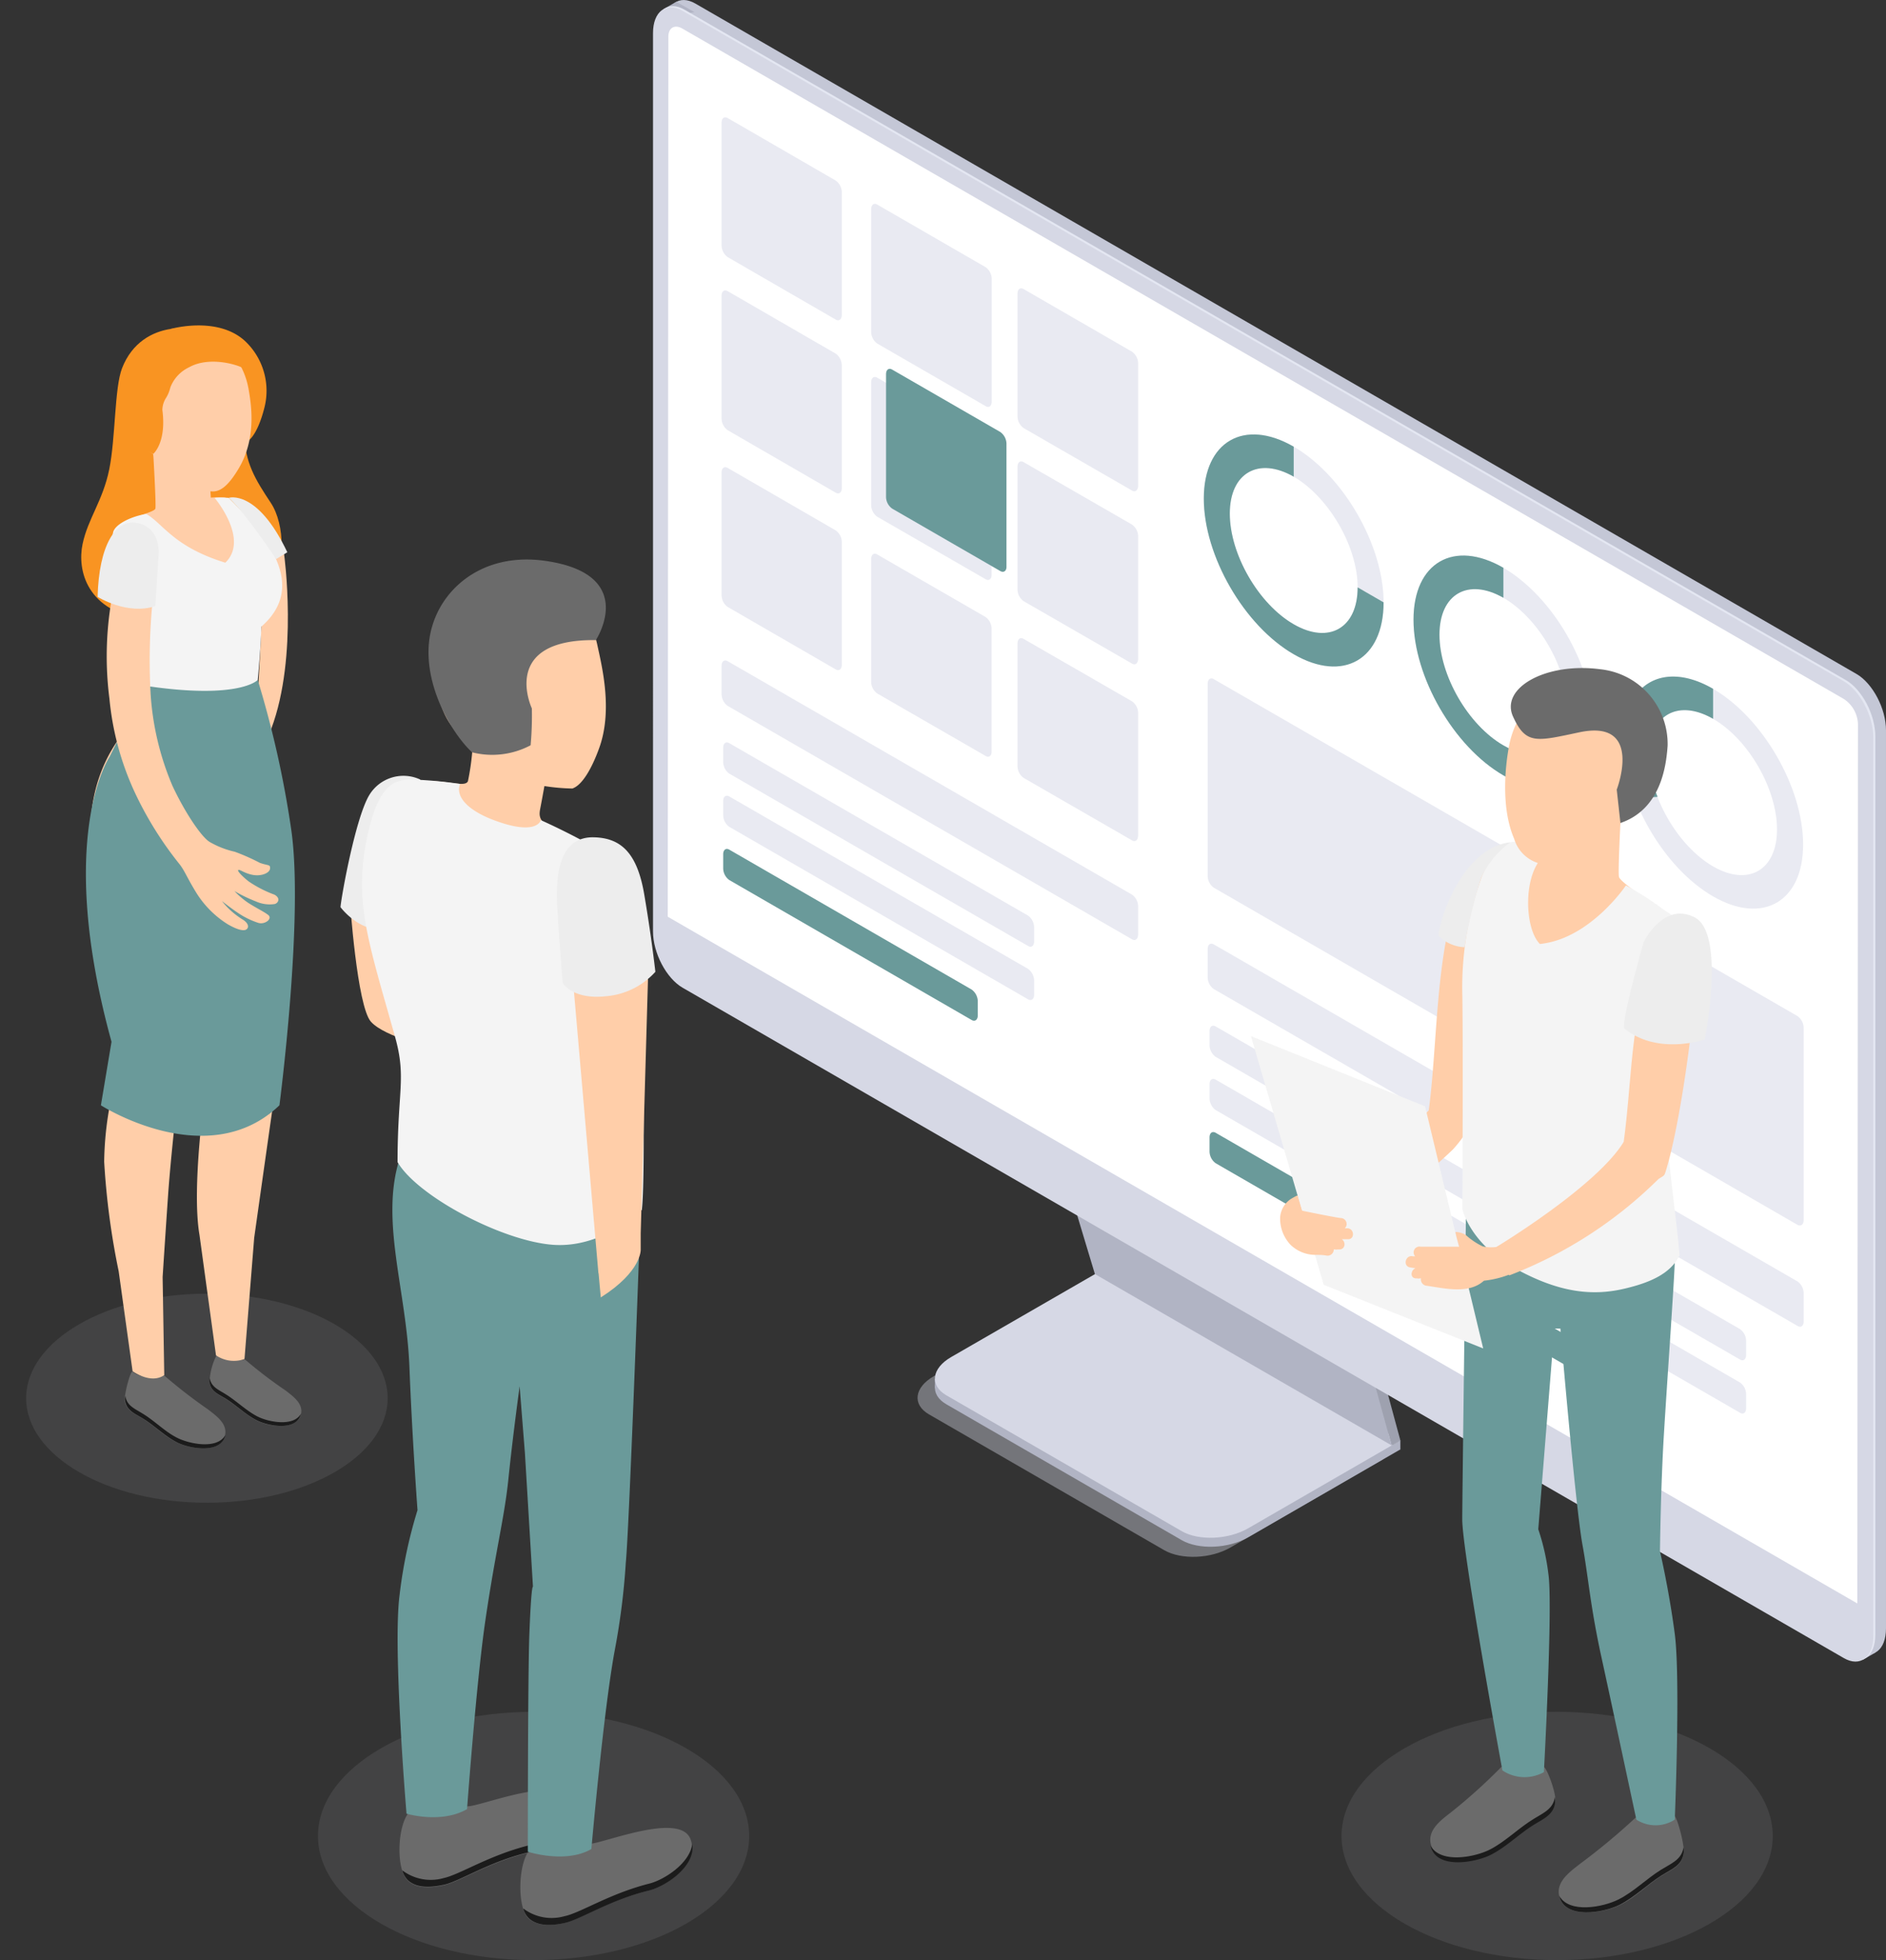 <svg width="433" height="450" viewBox="0 0 433 450" fill="none" xmlns="http://www.w3.org/2000/svg"><rect x="0" y="0" width="433" height="450" fill="#333333" stroke="none"/><g clip-path="url(#a)"><path opacity=".4" d="M267.318 355.905l-54.03-31.191c-3.898-2.246-3.406-6.181 1.096-8.77l35.002-20.213 68.166 39.293-35.002 20.213c-4.493 2.636-11.296 2.914-15.232.668z" fill="#D6D8E5"/><path d="M271.3 353.585l-54.03-31.191c-3.898-2.246-3.406-6.181 1.096-8.77l35.029-20.213 68.13 39.33-35.002 20.213c-4.521 2.599-11.324 2.877-15.223.631z" fill="#B1B4C4"/><path d="M321.506 332.751v-2.07l-3.147 1.819 3.147.251zm-106.862-14.079v-2.088l3.23 1.337-3.23.751z" fill="#B1B4C4"/><path d="M271.3 351.516l-54.03-31.182c-3.898-2.256-3.406-6.181 1.096-8.78l35.029-20.203 68.13 39.33-35.002 20.204c-4.521 2.598-11.324 2.886-15.223.631z" fill="#D6D8E5"/><path d="M253.553 291.443l-8.437-27.971 68.881 39.498 7.509 27.711-67.953-39.238z" fill="#9EA1AF"/><path d="M319.501 331.832l1.996-1.151-2.961-2.366.965 3.517z" fill="#9EA1AF"/><path d="M251.372 292.492l-8.428-27.971 68.881 39.507 7.676 27.804-68.129-39.34z" fill="#B1B4C4"/><path d="M426.224 378.977L159.648 225.07c-3.712-2.153-6.775-7.954-6.775-12.937V5.93c0-4.983 3.035-7.276 6.775-5.113l266.576 153.907c3.713 2.153 6.776 7.944 6.776 12.927v206.212c0 4.984-3.035 7.276-6.776 5.114z" fill="#C4C7D6"/><path d="M427.598 381.102l2.952-1.698-1.272-8.761-1.68 10.459z" fill="#C4C7D6"/><path d="M152.362 2.079l2.905-1.67 4.177 2.375s-4.446.678-4.557.66c-.112-.02-2.525-1.365-2.525-1.365z" fill="#B1B4C4"/><path d="M423.783 380.387L157.161 226.443c-3.713-2.153-6.767-7.944-6.767-12.937V7.341c0-4.984 3.036-7.276 6.767-5.114l266.622 153.907c3.713 2.153 6.767 7.944 6.767 12.937v206.203c0 4.983-3.026 7.276-6.767 5.113z" fill="#E4E7F2"/><path d="M423.31 380.656L156.697 226.749c-3.713-2.162-6.776-7.953-6.776-12.937V7.61c0-4.984 3.035-7.276 6.776-5.114L423.31 156.404c3.712 2.153 6.775 7.944 6.775 12.927v206.212c0 4.956-3.035 7.276-6.775 5.113z" fill="#D6D8E5"/><path d="M426.419 368.119l-273.11-157.657.139-202.026c0-2.07 1.457-2.905 3.249-1.856L423.31 160.468a7.197 7.197 0 0 1 3.248 5.624l-.139 202.027z" fill="#fff"/><path d="M191.857 73.362l-24.783-14.329a3.4 3.4 0 0 1-1.411-2.7V28.175c0-1.04.631-1.513 1.411-1.068l24.783 14.339a3.359 3.359 0 0 1 1.41 2.69v28.158c0 1.02-.631 1.522-1.41 1.067zm34.417 19.869l-24.857-14.347a3.399 3.399 0 0 1-1.411-2.7v-28.14c0-1.04.631-1.513 1.411-1.067l24.829 14.338a3.358 3.358 0 0 1 1.439 2.72v28.128c0 1.04-.632 1.569-1.411 1.067zm33.619 19.387L235.017 98.28a3.36 3.36 0 0 1-1.41-2.691V67.432c0-1.04.631-1.522 1.41-1.067l24.876 14.375a3.36 3.36 0 0 1 1.411 2.691v28.12c-.047 1.04-.678 1.513-1.411 1.067zm-68.036.483l-24.783-14.33a3.399 3.399 0 0 1-1.411-2.7V67.914c0-1.039.631-1.512 1.411-1.067l24.783 14.33a3.4 3.4 0 0 1 1.41 2.7v28.157c0 1.039-.631 1.522-1.41 1.067zm34.417 19.869l-24.857-14.329a3.395 3.395 0 0 1-1.411-2.7V87.784c0-1.04.631-1.513 1.411-1.067l24.829 14.329a3.395 3.395 0 0 1 1.411 2.7v28.157c.028 1.04-.604 1.522-1.383 1.067z" fill="#E9EAF2"/><path d="M229.662 131.105l-24.829-14.338a3.362 3.362 0 0 1-1.411-2.692V85.918c0-1.039.631-1.522 1.411-1.067l24.829 14.33a3.397 3.397 0 0 1 1.411 2.7v28.157c.046 1.039-.632 1.513-1.411 1.067z" fill="#6A9A9A"/><path d="M259.893 152.348l-24.876-14.329a3.362 3.362 0 0 1-1.41-2.691v-28.167c0-1.03.631-1.512 1.41-1.058l24.876 14.33a3.354 3.354 0 0 1 1.411 2.691v28.147c-.047 1.049-.678 1.532-1.411 1.077zm-68.036 1.327l-24.783-14.329a3.354 3.354 0 0 1-1.411-2.691v-28.166c0-1.031.631-1.513 1.411-1.058l24.783 14.329a3.354 3.354 0 0 1 1.41 2.691v28.166c0 1.03-.631 1.513-1.41 1.058zm68.036 61.966l-92.819-53.576a3.407 3.407 0 0 1-1.411-2.701v-6.496c0-1.04.631-1.522 1.411-1.068l92.819 53.586a3.354 3.354 0 0 1 1.411 2.691v6.496c-.047 1.04-.678 1.522-1.411 1.068zm-23.882 1.522l-68.566-39.544a3.371 3.371 0 0 1-1.411-2.692v-3.239c0-1.039.632-1.522 1.411-1.067l68.566 39.572a3.395 3.395 0 0 1 1.41 2.701v3.22c0 1.049-.631 1.531-1.41 1.049zm0 12.25l-68.566-39.581a3.362 3.362 0 0 1-1.411-2.692v-3.22c0-1.039.632-1.513 1.411-1.067l68.566 39.572a3.395 3.395 0 0 1 1.41 2.7v3.221c0 1.039-.631 1.512-1.41 1.067z" fill="#E9EAF2"/><path d="M223.072 234.165l-55.627-32.12a3.362 3.362 0 0 1-1.411-2.692v-3.22c0-1.039.632-1.513 1.411-1.067l55.627 32.11a3.407 3.407 0 0 1 1.41 2.701v3.22c0 1.04-.631 1.513-1.41 1.068z" fill="#6A9A9A"/><path d="M412.682 304.399l-134.003-77.325a3.354 3.354 0 0 1-1.411-2.691v-6.496c0-1.04.632-1.513 1.411-1.068l134.003 77.371a3.366 3.366 0 0 1 1.411 2.692v6.496c0 1.021-.631 1.504-1.411 1.021zm-13.208 7.721l-120.368-69.492a3.354 3.354 0 0 1-1.411-2.691v-3.22c0-1.04.632-1.513 1.411-1.068l120.368 69.483a3.404 3.404 0 0 1 1.411 2.701v3.22c0 1.039-.632 1.513-1.411 1.067zm0 12.213l-120.368-69.482a3.407 3.407 0 0 1-1.411-2.701v-3.22c0-1.04.632-1.513 1.411-1.068l120.368 69.53a3.354 3.354 0 0 1 1.411 2.691v3.22c0 1.003-.632 1.513-1.411 1.03z" fill="#E9EAF2"/><path d="M377.16 323.665l-98.054-56.611a3.395 3.395 0 0 1-1.411-2.7v-3.221c0-1.039.632-1.512 1.411-1.067l98.054 56.611a3.38 3.38 0 0 1 1.411 2.691v3.221c0 1.048-.64 1.522-1.411 1.076z" fill="#6A9A9A"/><path d="M226.274 173.545l-24.857-14.329a3.366 3.366 0 0 1-1.411-2.692v-28.166c0-1.03.631-1.513 1.411-1.058l24.829 14.329a3.362 3.362 0 0 1 1.411 2.691v28.167c.028 1.058-.604 1.512-1.383 1.058zm33.619 19.386l-24.876-14.338a3.354 3.354 0 0 1-1.41-2.691v-28.157c0-1.04.631-1.522 1.41-1.067l24.876 14.329a3.395 3.395 0 0 1 1.411 2.7v28.157c-.047 1.04-.678 1.513-1.411 1.067zm152.789 88.267l-134.003-77.399a3.362 3.362 0 0 1-1.411-2.691v-44.12c0-1.039.632-1.522 1.411-1.067l134.003 77.353a3.395 3.395 0 0 1 1.411 2.7v44.119c0 1.04-.631 1.513-1.411 1.105zM297.02 150.204c-11.379-6.57-20.643-22.598-20.643-35.739 0-13.141 9.282-18.477 20.643-11.916s20.634 22.607 20.634 35.739c0 13.132-9.263 18.487-20.634 11.916zm0-40.769c-8.093-4.64-14.674-.863-14.674 8.473s6.581 20.742 14.674 25.41c8.094 4.668 14.675.872 14.675-8.473s-6.599-20.695-14.675-25.41z" fill="#E9EAF2"/><path d="M297.02 150.204c-11.379-6.57-20.643-22.598-20.643-35.739 0-13.141 9.282-18.477 20.643-11.916v6.886c-8.093-4.64-14.674-.863-14.674 8.473s6.581 20.742 14.674 25.41c8.094 4.668 14.675.872 14.675-8.473l5.959 3.443c-.009 13.141-9.263 18.487-20.634 11.916z" fill="#6A9A9A"/><path d="M345.156 178.008c-11.379-6.57-20.633-22.607-20.633-35.739 0-13.131 9.281-18.486 20.633-11.916 11.352 6.571 20.634 22.598 20.634 35.739 0 13.141-9.254 18.487-20.634 11.916zm0-40.769c-8.094-4.64-14.674-.872-14.674 8.473 0 9.346 6.58 20.733 14.674 25.41 8.094 4.678 14.675.873 14.675-8.473 0-9.345-6.581-20.742-14.675-25.41z" fill="#E9EAF2"/><path d="M345.156 178.008c-11.379-6.57-20.633-22.607-20.633-35.739 0-13.131 9.281-18.486 20.633-11.916v6.886c-8.094-4.64-14.674-.872-14.674 8.473 0 9.346 6.58 20.733 14.674 25.41 3.008 1.736 5.894 2.358 8.354 1.856l3.406 7.62c-3.462.733-7.527-.149-11.76-2.59z" fill="#6A9A9A"/><path d="M393.301 205.794c-11.379-6.57-20.633-22.607-20.633-35.739 0-13.132 9.282-18.487 20.633-11.916 11.352 6.571 20.671 22.598 20.671 35.739 0 13.141-9.282 18.487-20.671 11.916zm0-40.769c-8.084-4.64-14.674-.872-14.674 8.473 0 9.346 6.59 20.733 14.674 25.41 8.085 4.677 14.675.872 14.675-8.473s-6.581-20.742-14.675-25.41z" fill="#E9EAF2"/><path d="M375.341 183.345a38.028 38.028 0 0 1-2.673-13.29c0-13.141 9.282-18.487 20.633-11.916v6.886c-8.084-4.64-14.674-.872-14.674 8.473.07 3.237.724 6.434 1.93 9.438l-5.216.409z" fill="#6A9A9A"/><path opacity=".1" d="M357.5 450c27.338 0 49.5-12.76 49.5-28.5S384.838 393 357.5 393 308 405.76 308 421.5s22.162 28.5 49.5 28.5zm-235 0c27.338 0 49.5-12.76 49.5-28.5S149.838 393 122.5 393 73 405.76 73 421.5 95.162 450 122.5 450zm-75-105c22.92 0 41.5-10.745 41.5-24s-18.58-24-41.5-24S6 307.745 6 321s18.58 24 41.5 24z" fill="#D6D8E5"/><path d="M384.319 416.788c-3.448 2.791-8.539.234-8.797.492a148.256 148.256 0 0 1-12.715 10.579c-2.134 1.688-5.489 3.963-4.879 7.2 1.079 5.817 10.369 4.035 13.888 2.346 3.518-1.689 6.357-4.691 9.688-6.779 2.346-1.477 4.692-2.228 5.067-5.23.211-1.9-1.642-8.679-2.252-8.608z" fill="#6B6B6B"/><path d="M386.524 424.106c-.469 2.861-2.768 3.659-5.114 5.113-3.378 2.087-6.334 5.113-9.852 6.872-3.519 1.759-11.308 3.284-13.583-.868 1.243 5.606 10.369 3.847 13.841 2.088 3.471-1.759 6.357-4.691 9.688-6.779 2.346-1.477 4.692-2.228 5.067-5.23.016-.399 0-.799-.047-1.196z" fill="#1B1B1B"/><path d="M354.409 405.67c-3.448 2.815-9.383-.258-9.735 0a126.87 126.87 0 0 1-11.354 10.25c-2.135 1.689-5.489 3.964-4.88 7.201 1.08 5.793 10.369 4.01 13.888 2.345 3.519-1.665 6.357-4.691 9.688-6.778 2.346-1.478 4.692-2.346 5.067-5.231.212-1.9-2.064-7.857-2.674-7.787z" fill="#6B6B6B"/><path d="M356.966 412.566c-.375 2.814-2.721 3.659-5.067 5.16-3.378 2.087-6.357 5.113-9.853 6.896-3.495 1.782-11.33 3.26-13.606-.892 1.244 5.606 10.369 3.847 13.841 2.088 3.472-1.759 6.381-4.691 9.688-6.779 2.346-1.477 4.692-2.345 5.068-5.207a4.483 4.483 0 0 0-.071-1.266z" fill="#1B1B1B"/><path d="M384.507 289.638c-.165 5.207-1.783 27.818-2.51 39.873-.728 12.056-.892 26.645-.892 26.645s2.065 8.726 3.402 18.976c1.337 10.249 0 42.617 0 42.617a8.137 8.137 0 0 1-8.821 0s-5.512-25.8-8.069-37.528c-2.557-11.727-2.98-18.412-4.317-25.636-1.595-8.749-5.067-49.584-5.067-49.584h-1.384l-3.683 46.089a50.804 50.804 0 0 1 2.346 10.461c1.009 7.529-1.056 45.292-1.056 45.292a9.108 9.108 0 0 1-9.524-.399s-9.219-50.03-9.219-57.629c0-5.043.868-71.444.868-71.444l47.926 12.267z" fill="#6A9A9A"/><path d="M372.027 188.969s-.587 11.352-.329 12.36c.258 1.009 5.208 4.34 6.663 5.512 1.454 1.173-7.859 10.368-12.387 12.455-4.527 2.088-18.767-3.401-19.095-10.437-.328-7.037 2.346-12.948 4.692-13.253 2.346-.304 20.456-6.637 20.456-6.637zm-31.106 21.062c-.681-4.996 2.627-9.757-.564-13.744-11.213 10.977-9.805 40.061-12.339 58.637-8.328 8.702-25.054 17.263-29.769 19.398-.868.375-1.595.797-1.431 1.712a20.767 20.767 0 0 0 3.894 8.514c11.073-4.691 19.049-7.506 32.842-20.64a30.46 30.46 0 0 0 3.519-4.691c3.988-11.728 4.974-40.531 3.848-49.186z" fill="#FFCEA9"/><path d="M373.293 203.276s-8.233 12.291-19.752 13.44c-3.612-3.565-3.941-16.278 1.079-20.359 0 0-4.691-3.706-7.788-3.002a16.254 16.254 0 0 0-7.037 9.077 73.94 73.94 0 0 0-4.059 26.27c.188 12.055 0 48.88 0 48.88s1.619 7.787 12.034 13.58c10.416 5.794 18.111 6.357 25.172 4.691 5.817-1.36 10.626-3.424 12.644-7.646-.516-8.444-4.293-30.491-2.886-41.093 1.408-10.602 3.66-18.553 4.223-27.138.563-8.584-1.126-8.42-5.419-11.469a66.811 66.811 0 0 0-8.211-5.231z" fill="#F4F4F4"/><path d="M346.316 172.034c1.361-8.819 7.718-15.504 16.796-14.988 2.301.126 4.554.704 6.63 1.702a17.51 17.51 0 0 1 8.952 10.004 17.502 17.502 0 0 1 .957 6.777 17.31 17.31 0 0 1-7.624 13.416 18.748 18.748 0 0 1-1.408 3.87c-3.214 3.753-12.949 6.075-15.741 5.676a8.332 8.332 0 0 1-7.248-5.934c-3.003-6.919-2.065-16.16-1.314-20.523z" fill="#FFCEA9"/><path d="M372.027 188.945l-.845-7.669s6.287-16.278-8.562-13.159c-9.806 2.064-12.269 2.956-15.248-3.612-2.98-6.567 7.53-12.501 20.033-10.86a17.269 17.269 0 0 1 15.46 17.521c-.329 4.832-1.619 14.636-10.838 17.779z" fill="#6B6B6B"/><path d="M389.433 214.933c-4.293-1.219-1.009-.211-4.293-1.219-11.213 10.977-9.829 29.811-12.363 48.434-6.193 10.227-29.159 24.089-29.159 24.089-.281 1.993.399 2.58 2.886 6.567a98.694 98.694 0 0 0 34.156-22.024c.563-.516 1.36-.657 1.595-1.36 3.917-11.869 8.304-45.832 7.178-54.487z" fill="#FFCEA9"/><path d="M287.2 237.872l16.703 57.09 36.619 14.613-13.348-55.589-39.974-16.114z" fill="#F4F4F4"/><path d="M349.366 286.659c-.54-1.947-1.947-1.478-3.543-.985a9.13 9.13 0 0 1-5.419.469 16.413 16.413 0 0 1-3.894-2.627 4.692 4.692 0 0 0-2.346-.68c0 .492.845 3.377.845 3.377h-8.844a1.334 1.334 0 0 0-1.604 1.451c.03.281.148.545.337.754a3.73 3.73 0 0 1-.539 0c-1.642-.375-2.346 2.158-.704 2.533.442.086.888.148 1.337.188-1.079.422-1.337 2.205 0 2.345h.399c.2.055.41.055.61 0h.234a1.456 1.456 0 0 0 1.22 1.689c3.918.516 9.689 2.088 13.231-1.149a22.702 22.702 0 0 0 7.038-1.923c2.228-.915 2.299-3.12 1.642-5.442zm-40.068-4.668h-.563c.19-.177.325-.405.389-.657a1.36 1.36 0 0 0-1.163-1.688c-.821 0-9.078-1.712-9.078-1.712l-1.009-3.401c0-.188-1.431.68-1.478.703a5.582 5.582 0 0 0-2.487 4.128 8.775 8.775 0 0 0 2.346 6.38 8.213 8.213 0 0 0 5.607 2.346c.985 0 1.947 0 2.815.187a1.448 1.448 0 0 0 1.422-.859c.08-.18.123-.374.126-.571h.258c.193.045.394.045.587 0h.422c1.407 0 1.525-1.736.563-2.346h1.361c1.712.094 1.548-2.533-.118-2.51z" fill="#FFCEA9"/><path d="M336.252 217.467a8.895 8.895 0 0 1-6.005-2.674c.328-4.222 5.724-20.242 16.585-21.438a20.195 20.195 0 0 0-6.779 8.209 106.105 106.105 0 0 0-3.801 15.903zm55.128 21.179s-10.814 3.73-18.438-2.533c-.822-1.43 4.41-19.819 4.41-19.819s4.551-9.382 11.729-5.676c7.179 3.706 2.299 28.028 2.299 28.028z" fill="#EDEDED"/><path d="M80.308 206.402s1.647 24.627 4.865 28.178c3.217 3.552 14.156 5.971 14.156 5.971l8.441 13.87s-7.721-44.082-9.368-45.137c-1.647-1.055-18.094-2.882-18.094-2.882z" fill="#FFCEA9"/><path d="M96.497 178.97a9.165 9.165 0 0 0-11.71 3.551c-3.115 5.147-6.332 22.749-6.615 25.734 0 0 4.35 6.021 10.861 5.147l7.464-34.432z" fill="#EDEDED"/><path d="M121.36 425.01a18.146 18.146 0 0 0 13.641-1.647c3.269 0 21.105-7.54 23.524-1.132 2.137 5.61-5.585 10.808-9.703 11.812-9.008 2.187-15.674 6.665-19.303 7.437-2.574.566-6.177.926-8.313-1.184-2.42-2.548-2.265-11.94.154-15.286z" fill="#6B6B6B"/><path d="M129.622 439.91c3.629-.746 10.295-5.147 19.303-7.437 3.449-.823 9.394-4.606 10.012-9.11.798 5.147-6.177 9.753-10.012 10.68-9.008 2.187-15.674 6.665-19.303 7.437-2.574.566-6.177.926-8.314-1.184a4.942 4.942 0 0 1-1.183-2.162 10.774 10.774 0 0 0 9.497 1.776z" fill="#1B1B1B"/><path d="M93.692 416.338a18.02 18.02 0 0 0 13.641-1.647c3.294 0 21.105-7.514 23.55-1.107 2.11 5.61-5.611 10.809-9.729 11.812-9.008 2.162-15.674 6.665-19.277 7.412-2.703.566-6.203.952-8.34-1.158-2.573-2.548-2.342-11.941.155-15.312z" fill="#6B6B6B"/><path d="M101.876 431.16c3.604-.772 10.296-5.146 19.278-7.437 3.449-.823 9.42-4.606 10.012-9.135.798 5.147-6.177 9.753-10.012 10.705-9.008 2.162-15.674 6.665-19.278 7.412-2.702.566-6.202.952-8.339-1.159a5.378 5.378 0 0 1-1.184-2.161 10.838 10.838 0 0 0 9.523 1.775z" fill="#1B1B1B"/><path d="M91.736 366.209a107.683 107.683 0 0 1 4.118-19.507S94.618 329.847 94 313.866c-.695-18.013-6.975-34.071-2.034-48.534l55.131 12.275s-2.574 72.415-3.423 81.164a161.575 161.575 0 0 1-2.574 20.304c-2.574 14.025-5.328 45.42-5.328 45.42-5.92 3.449-14.593.618-14.593.618s0-39.295.334-49.409c.464-12.352.85-11.4.85-11.4l-1.853-30.752-1.21-15.285s-1.544 11.22-2.574 21.23c-.875 8.749-2.985 16.65-5.353 32.939-2.034 14.102-4.144 42.898-4.144 42.898-5.92 3.423-13.898 1.055-13.898 1.055s-3.192-37.931-1.596-50.18z" fill="#6A9A9A"/><path d="M99.483 179.33c4.247.206 7.412 1.313 7.953 0 .459-2.2.785-4.426.978-6.665-.489-1.235-.927-2.573-.927-2.573-5.353-3.269-7.026-9.059-7.721-15.801-1.184-11.503 5.148-21.565 16.524-22.774 10.835-1.133 18.788 6.485 20.924 16.907 1.133 5.147 3.424 14.9.335 23.366-1.724 4.761-3.938 8.518-6.151 9.238a46.185 46.185 0 0 1-6.409-.566s-.566 3.191-.952 5.147c-.386 1.956-.258 3.114 3.835 5.636 4.092 2.522-6.177 7.72-12.869 7.18-6.692-.541-14.259-4.555-16.318-8.879-2.342-4.657-2.136-10.37.798-10.216z" fill="#FFCEA9"/><path d="M105.634 179.973c-1.184 2.934 1.828 6.537 9.832 9.033 8.004 2.496 8.699-.721 8.699-.721a158.556 158.556 0 0 1 15.443 8.029c4.787 3.346 6.923 13.073 7.567 29.465.746 18.966.823 47.119.18 51.983 0 0-8.957 8.955-20.59 8.003-11.634-.952-30.885-11.117-35.492-18.966 0-16.624 2.084-19.326-.618-28.925-6.177-21.951-9.42-30.88-6.409-45.497 2.574-12.018 5.92-13.51 10.681-13.407 3.585.143 7.159.478 10.707 1.003z" fill="#F4F4F4"/><path d="M137.395 292.378l-5.74-66.084 12.328-6.536 4.813 4.04-1.698 59.342v3.757s.257 4.993-9.163 10.963c0 0-.154-1.57-.283-3.037l-.232-2.573-.025.128z" fill="#FFCEA9"/><path d="M135.928 192.223c6.357 0 10.295 3.242 11.968 13.047a350.644 350.644 0 0 1 2.573 17.833 17.138 17.138 0 0 1-11.35 5.61c-7.721.849-9.935-3.062-9.935-3.062s-.823-10.165-1.235-17.087c-.412-6.923.103-16.187 7.979-16.341z" fill="#EDEDED"/><path d="M136.803 146.957s9.934-15.106-11.608-18.194c-15.443-2.213-25.532 7.72-26.69 18.606-1.107 10.293 5.276 21.076 9.883 25.348a18.765 18.765 0 0 0 13.435-1.622c.253-2.814.347-5.641.283-8.466 0 0-7.541-15.955 14.697-15.672z" fill="#6B6B6B"/><path d="M48.463 77.575c-1.833-2.958-15.836-4.896-20.441 6.96-1.75 4.5-1.48 16-2.938 23.209-1.46 7.209-4.897 11.313-6.127 17.167-1.23 5.855.771 15.689 14.9 17.418 14.127 1.729 25.005-3.229 28.297-7.73 3.292-4.5 3.396-14.063 0-19.188-3.397-5.125-6.085-9.313-6.001-16.001l-7.69-21.835z" fill="#F99422"/><path d="M65.217 127.182s3.313 23.46-2.938 40.128c-6.252 16.667-4.543-4.271-4.543-4.271l1.521-4.98s1.25-19.126.73-23.814c-.521-4.687-.396-8.729-.73-9.104-.333-.375 1.23-1.125 1.897-1.209.666-.083 4.063 3.25 4.063 3.25z" fill="#FFCEA9"/><path d="M39.211 75.513s10.544-3.021 16.92 2.667a15.667 15.667 0 0 1 4.523 15.605c-.855 3.333-2.564 7.875-5.21 8.125S39.211 75.513 39.211 75.513z" fill="#F99422"/><path d="M35.19 104.264s.688 11.73.48 12.501c-.21.771-4.627 1.709-5.856 2.729-1.23 1.021 6.397 12.939 10.273 14.71 3.875 1.771 15.857-2.751 16.67-8.709.77-5.501-3.417-9.772-5.043-11.251a23.79 23.79 0 0 0-3.313 0l-.354-5.709c-5.126-1.645-12.857-4.271-12.857-4.271z" fill="#FFCEA9"/><path d="M33.564 117.994c-3.292.521-7.064 2.271-7.584 4.167a39.084 39.084 0 0 0 .958 19.606c2.855 7.542 4.772 12.355 6.418 15.605 0 0 14.274 6.125 25.797-1 0 0 .771-8.105.834-12.501 10.627-9.271 1.542-20.689-7.46-29.564a16.973 16.973 0 0 0-3.25 0s8.042 9.479 2.458 14.876c-11.96-3.667-14.336-9.043-18.17-11.189z" fill="#F4F4F4"/><path d="M57.132 89.701c-1.188-7.542-6.647-13.23-14.42-12.792a15.046 15.046 0 0 0-14.107 15.876 14.874 14.874 0 0 0 6.585 11.479 15.811 15.811 0 0 0 1.188 3.292c2.771 3.209 10.085 5.251 12.502 5.271 2.084 0 3.897-1.916 5.856-5.167 4.063-6.75 3.042-14.23 2.396-17.959z" fill="#FFCEA9"/><path d="M40.295 77.054c-5.46 1.063-9.94 2.605-11.42 7.96-1.02 3.687-2.354 10.73-1.083 13.688l.792 2.083 6.606 3.417s3.084-2.584 2.084-10.105c.027-1.02.345-2.01.916-2.854a8.332 8.332 0 0 0 .917-2.292 8.46 8.46 0 0 1 4.293-4.625c4.918-2.771 12.127-.375 13.128.625a14.335 14.335 0 0 0-16.233-7.897z" fill="#F99422"/><path d="M30.418 314.881c2.771 2.25 7.064.687 7.272.896a117.73 117.73 0 0 0 10.065 7.792c1.73 1.354 4.417 3.167 3.938 5.771-.875 4.646-8.335 3.209-11.148 1.792-2.813-1.417-5.105-3.792-7.752-5.438-1.896-1.167-3.771-1.792-4.167-4.167-.084-1.521 1.27-6.709 1.792-6.646z" fill="#6B6B6B"/><path d="M28.772 320.485c.354 2.292 2.209 2.917 4.167 4.167 2.71 1.667 5.085 4.167 7.898 5.521 2.813 1.355 9.064 2.605 10.898-.708-1 4.479-8.335 3.084-11.107 1.667-2.771-1.417-5.105-3.792-7.751-5.438-1.897-1.167-3.772-1.792-4.168-4.167a3.15 3.15 0 0 1 .063-1.042z" fill="#1B1B1B"/><path d="M49.755 311.068c2.543 2.084 6.252.896 6.543 1.083a101.953 101.953 0 0 0 9.252 7.063c1.563 1.23 4.022 2.896 3.585 5.272-.792 4.167-7.627 2.958-10.19 1.646-2.563-1.313-4.689-3.459-7.127-4.98-1.73-1.063-3.438-1.625-3.709-3.834a14.897 14.897 0 0 1 1.646-6.25z" fill="#6B6B6B"/><path d="M48.15 316.381c.334 2.083 2.085 2.688 3.73 3.75 2.48 1.542 4.668 3.75 7.231 5.063 2.564 1.313 8.336 2.396 9.982-.646-.896 4.167-7.606 2.813-10.148 1.521-2.542-1.292-4.689-3.459-7.127-4.979-1.73-1.063-3.438-1.626-3.709-3.834a3.31 3.31 0 0 1 .042-.875z" fill="#1B1B1B"/><path d="M64.654 182.54c-1.23-9.522-4.73-23.356-4.73-23.356a28.235 28.235 0 0 1-10.565 2.605 85.903 85.903 0 0 1-15.982-1.542 100.085 100.085 0 0 1-5.626 8.709c-2.75 3.812-8.106 12.167-6.814 26.751.854 9.543 6.251 50.003 6.251 50.003a75.562 75.562 0 0 0-3.271 21.001 172.923 172.923 0 0 0 3.333 25.169l3.189 22.918s4.167 3.062 7.272.895l-.375-22.501c.354-5.5.896-13.626 1.25-18.751.584-8.438 2.084-21.855 2.522-25.189.437-3.333 1.52-9.209 2.083-15.772.563-6.563 2.98-39.898 2.98-39.898l.355 6.251s.312 10.146 1.77 22.647c1.46 12.5 1.98 18.042 1.98 18.042a27.09 27.09 0 0 0-2.98 8.043c-.25 2.687-3.354 24.063-1.5 34.939l3.793 27.648a7.262 7.262 0 0 0 6.543.854l2.23-27.856c1.5-10.605 4.667-33.085 5.146-36.002a119.994 119.994 0 0 0 1.896-17.835 385.36 385.36 0 0 0-.75-47.773z" fill="#FFCEA9"/><path d="M33.356 157.288l-8.21 16.481s-12.503 18.313.458 65.399l-2.438 14.584s24.547 15.751 40.988 0c0 0 5.689-43.502 2.668-63.566a232.08 232.08 0 0 0-7.648-34.085s-4.022 4.438-24.734 1.5" fill="#6A9A9A"/><path d="M59.663 198.095a48.212 48.212 0 0 0-5.747-2.549 20.415 20.415 0 0 1-5.738-2.23c-1.95-1.125-5.819-6.968-8.59-12.922a64.13 64.13 0 0 1-5.013-21.155c-.422-7.736-.2-15.494.662-23.194 1.005-5.241-.678-2.243-3.216-3.805-3.05-1.761-5.279-1.652-6.432 5.597a76.372 76.372 0 0 0-.466 22.561 65.654 65.654 0 0 0 5.765 21.396 81.543 81.543 0 0 0 10.32 16.592c1.162 1.489 1.647 2.899 3.514 5.998a22.663 22.663 0 0 0 7.534 7.79c2.635 1.521 3.9 1.579 4.394 1.142.493-.438.421-1.273-.725-2.079a18.32 18.32 0 0 1-4.967-4.359s2.398 1.89 3.945 2.879a18.161 18.161 0 0 0 4.428 2.123c1.523.447 3.346-1.003 2.22-1.845-1.125-.842-2.201-1.271-4.495-2.716a18.293 18.293 0 0 1-3.224-2.751 34.11 34.11 0 0 0 4.908 2.376 7.713 7.713 0 0 0 4.267.611c.773-.13 1.562-1.287.017-2.155a27.087 27.087 0 0 1-5.905-3.024c-1.739-1.365-2.795-2.577-2.361-2.663.435-.085 1.408.813 3.329 1.153 1.921.339 3.806-.425 3.914-1.445.108-1.021-.447-.643-2.338-1.326z" fill="#FFCEA9"/><path d="M22.408 137.024s6.822 4.281 13.253 2.118l.742-11.514s.806-6.11-4.561-7.481c-5.368-1.371-9.144 5.231-9.434 16.877zm30.119-22.738s6.522-2.084 13.44 12.501l-2.584 1.562s-6.814-10.375-10.856-14.063z" fill="#EDEDED"/></g><defs><clipPath id="a"><path fill="#fff" d="M0 0h433v450H0z"/></clipPath></defs></svg>